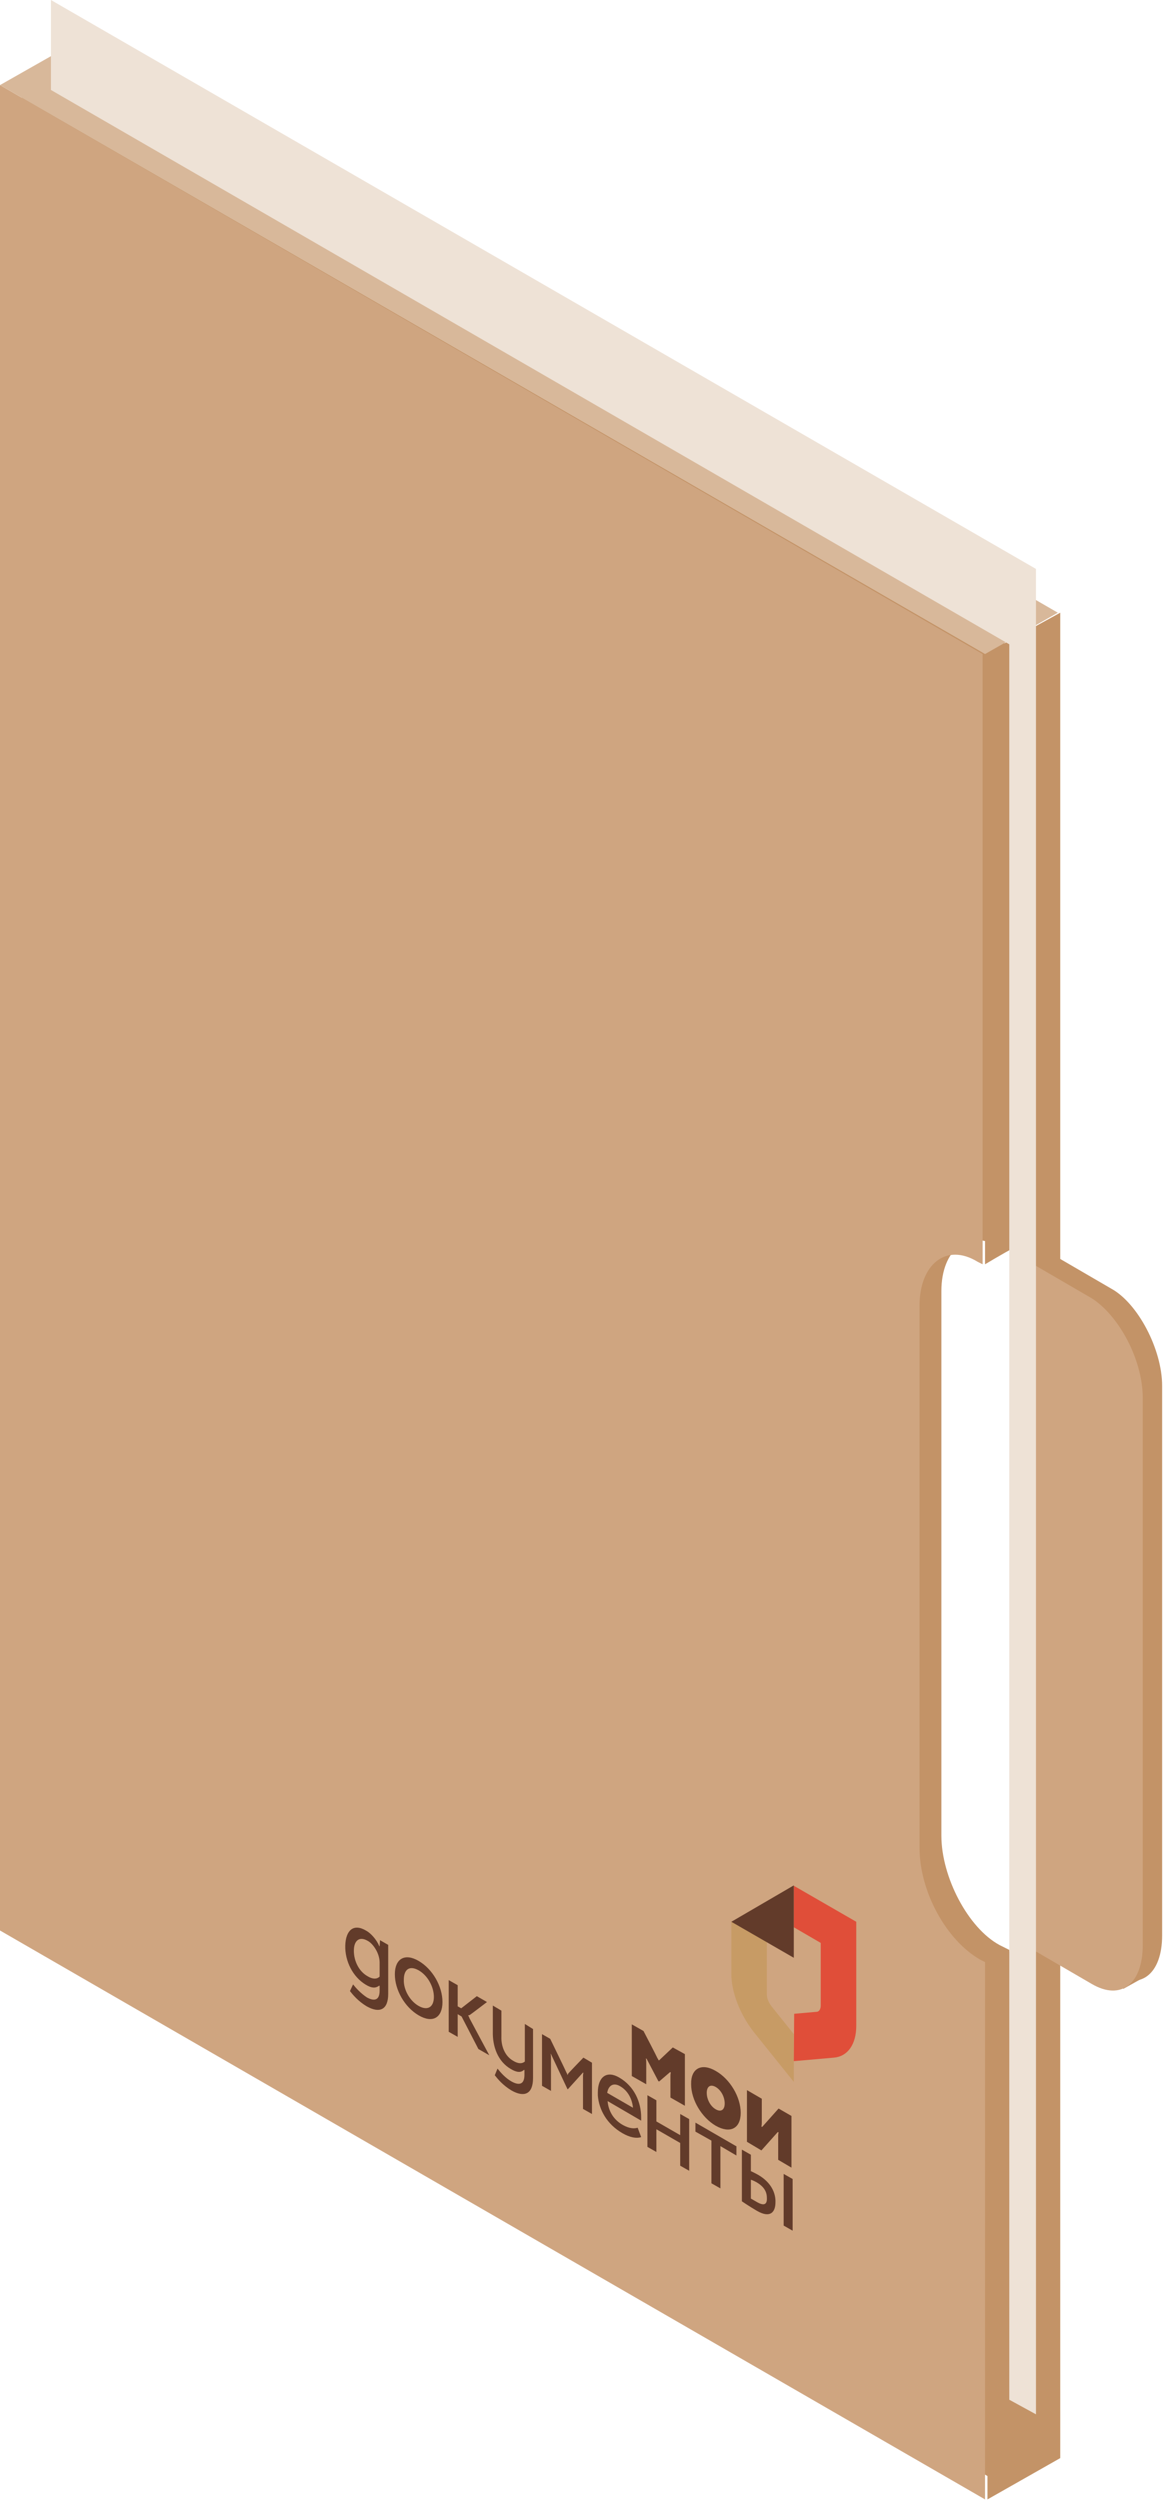 <svg width="169" height="362" viewBox="0 0 169 362" fill="none" xmlns="http://www.w3.org/2000/svg">
<path d="M136.327 265.802V186.942C136.327 180.957 140.192 177.788 144.759 180.605L145.462 180.957V92.943L3.164 10.562V277.772L145.813 360.153L146.165 282.349L144.759 281.645C140.192 279.18 136.327 271.787 136.327 265.802Z" fill="#C39367"/>
<path d="M133.163 267.563V189.054C133.163 183.069 137.028 179.901 141.595 182.717L142.298 183.069V94.703L0 12.322V279.533L142.649 361.914V284.109L141.947 283.757C137.028 280.941 133.163 273.9 133.163 267.563Z" fill="#CFA580"/>
<path d="M142.649 94.704V183.07C144.406 182.013 146.865 180.605 148.271 179.901C150.027 178.845 150.379 185.534 148.271 185.886C146.514 186.238 148.271 281.293 146.514 282.349C145.109 283.406 145.109 283.054 143.352 283.758C143.352 283.758 143 284.462 143 284.11V361.914L153.541 355.929V88.719L142.649 94.704Z" fill="#C39367"/>
<path d="M153.19 88.718L142.649 94.703L0 12.321L10.541 6.336L153.19 88.718Z" fill="#D8B89A"/>
<path d="M162.679 287.982L165.841 286.222L164.085 283.757L160.922 285.518L162.679 287.982Z" fill="#C39367"/>
<path d="M160.918 186.59L150.026 180.253V279.533L160.918 285.87C165.134 288.334 168.296 285.87 168.296 280.237V200.672C168.296 195.392 164.783 188.703 160.918 186.59Z" fill="#C39367"/>
<path d="M158.11 187.998L147.218 181.661V280.941L158.11 287.278C162.326 289.742 165.488 287.278 165.488 281.645V202.433C165.488 196.8 161.975 190.463 158.11 187.998Z" fill="#CFA580"/>
<path d="M150.026 82.381L7.377 0V13.026L146.161 93.295V347.479L150.026 349.592V82.381Z" fill="#EEE2D6"/>
<g clip-path="url(#clip0)">
<path d="M108.171 310.132V302.649L110.319 303.896V307.411C110.319 307.694 110.263 307.921 110.263 307.921L110.376 307.977L112.75 305.313L114.616 306.39V313.873L112.693 312.739V309.225C112.693 308.998 112.75 308.771 112.75 308.771L112.637 308.714L110.263 311.379L108.171 310.132Z" fill="#623B2A"/>
<path d="M103.649 305.426C104.44 305.88 104.949 305.483 104.949 304.576C104.949 303.669 104.44 302.649 103.649 302.195C102.857 301.742 102.348 302.138 102.348 303.046C102.348 303.953 102.857 304.973 103.649 305.426ZM103.649 299.871C105.74 301.061 107.267 303.669 107.267 305.937C107.267 308.204 105.74 308.998 103.649 307.807C101.613 306.617 100.087 304.066 100.087 301.798C100.031 299.474 101.613 298.68 103.649 299.871Z" fill="#623B2A"/>
<path d="M60.628 290.46C61.928 291.197 62.833 290.63 62.833 289.157C62.833 287.683 61.928 286.039 60.628 285.302C59.328 284.565 58.48 285.132 58.48 286.662C58.423 288.079 59.328 289.723 60.628 290.46ZM60.628 283.941C62.663 285.132 64.077 287.626 64.077 289.893C64.077 292.161 62.663 293.011 60.628 291.821C58.593 290.63 57.18 288.136 57.18 285.869C57.18 283.658 58.593 282.751 60.628 283.941Z" fill="#623B2A"/>
<path d="M89.799 302.082C90.986 302.762 91.551 304.009 91.664 305.2L87.933 303.045C88.103 301.968 88.838 301.515 89.799 302.082ZM92.851 307.07C92.851 306.9 92.851 306.787 92.851 306.617C92.851 304.349 91.834 302.082 89.686 300.835C87.876 299.757 86.576 300.721 86.576 302.989C86.576 303.159 86.576 303.329 86.576 303.442C86.746 305.483 87.876 307.581 90.138 308.884C91.212 309.508 92.173 309.678 92.851 309.451L92.343 308.091C91.834 308.261 91.099 308.204 90.194 307.694C88.781 306.9 88.103 305.596 87.99 304.236L92.851 307.07Z" fill="#623B2A"/>
<path d="M98.504 306.107V309.168L95.056 307.184V304.122L93.755 303.385V310.868L95.056 311.605V308.317L98.504 310.302V313.59L99.804 314.327V306.844L98.504 306.107Z" fill="#623B2A"/>
<path d="M106.589 310.755L100.709 307.354V308.658L103.027 309.961V316.141L104.327 316.878V310.755L106.645 312.116V310.755H106.589Z" fill="#623B2A"/>
<path d="M114.785 315.517L113.485 314.78V322.263L114.785 323V315.517Z" fill="#623B2A"/>
<path d="M67.808 291.877V291.821C67.808 291.821 67.921 291.821 68.034 291.764C68.147 291.707 70.521 289.893 70.521 289.893L69.051 289.043L66.79 290.8L66.281 290.517V287.456L64.981 286.719V294.202L66.281 294.939V291.651L66.847 291.991L69.277 296.696L70.86 297.603C70.86 297.603 68.09 292.444 67.977 292.218C67.921 291.991 67.808 291.877 67.808 291.877Z" fill="#623B2A"/>
<path d="M109.528 318.805C109.132 318.578 108.737 318.352 108.737 318.352V315.63C108.737 315.63 109.019 315.687 109.528 315.971C110.602 316.594 111.054 317.331 111.054 318.238C111.111 319.202 110.659 319.485 109.528 318.805ZM109.754 314.893C109.132 314.553 108.737 314.383 108.737 314.383V312.002L107.436 311.265V318.748C107.436 318.748 108.511 319.485 109.585 320.109C111.62 321.299 112.298 320.222 112.298 318.918C112.355 317.615 111.733 316.027 109.754 314.893Z" fill="#623B2A"/>
<path d="M53.222 286.152C51.922 285.415 51.244 283.884 51.244 282.467C51.244 280.993 52.035 280.313 53.279 281.05C54.014 281.447 54.975 282.807 54.975 284.168V286.208C54.579 286.605 53.957 286.605 53.222 286.152ZM55.032 280.936L54.975 281.843L54.919 281.787C54.523 280.823 53.675 279.916 53.053 279.576C51.187 278.442 50.057 279.519 50 281.73C49.944 283.941 51.074 286.265 52.996 287.399C53.844 287.909 54.41 287.909 54.919 287.512L54.975 287.569V288.249C54.975 289.723 54.127 289.78 53.109 289.213C52.261 288.646 51.526 287.852 51.131 287.342L50.679 288.306C51.074 288.816 51.866 289.78 53.109 290.517C54.919 291.537 56.219 291.084 56.219 288.703V281.617L55.032 280.936Z" fill="#623B2A"/>
<path d="M76.005 293.068V298.51C75.609 298.85 75.044 298.85 74.309 298.397C73.121 297.716 72.556 296.299 72.613 294.882V291.141L71.369 290.404V294.145C71.312 296.356 72.104 298.51 73.969 299.587C74.817 300.097 75.439 300.154 75.892 299.701L75.948 299.757V300.438C75.948 301.912 75.1 301.968 74.083 301.401C73.178 300.891 72.5 300.097 72.047 299.531L71.652 300.494C72.047 301.004 72.839 301.968 74.083 302.705C75.892 303.726 77.192 303.272 77.192 300.891V293.805L76.005 293.068Z" fill="#623B2A"/>
<path d="M84.484 297.943C84.484 297.943 82.336 300.154 82.279 300.268C82.223 300.324 82.223 300.438 82.223 300.438H82.166C82.166 300.438 82.166 300.324 82.053 300.154C81.997 299.984 79.679 295.222 79.679 295.222L78.492 294.542V302.025L79.792 302.762V297.943C79.792 297.603 79.736 297.376 79.736 297.376L79.792 297.433L82.166 302.478L82.223 302.535L84.428 300.098L84.484 300.154C84.484 300.154 84.428 300.324 84.428 300.608V305.37L85.728 306.107V298.68L84.484 297.943Z" fill="#623B2A"/>
<path d="M97.43 296.469C97.43 296.469 95.621 298.17 95.564 298.227C95.508 298.283 95.451 298.34 95.451 298.34L95.338 298.283C95.338 298.283 95.338 298.17 95.225 298.057C95.112 297.773 93.19 294.088 93.19 294.088L91.494 293.125V300.608L93.586 301.798V298.624C93.586 298.283 93.529 298.057 93.529 298.057L93.642 298.113L95.338 301.345L95.451 301.401L97.034 300.041L97.147 300.098C97.147 300.098 97.091 300.268 97.091 300.608V303.726L99.182 304.916V297.433L97.43 296.469Z" fill="#623B2A"/>
<path d="M111.054 288.816V281.22L105.91 278.215V285.812C105.91 288.476 107.153 291.651 109.132 294.202L114.955 301.458V294.542L111.732 290.517C111.337 290.007 111.054 289.383 111.054 288.816Z" fill="#C79B65"/>
<path d="M114.955 298.453L120.777 297.943C122.756 297.773 124 296.016 124 293.351V278.272L114.955 273.057V279.066L118.855 281.333V290.404C118.855 290.914 118.629 291.311 118.234 291.311L115.011 291.594L114.955 298.453Z" fill="#E04E39"/>
<path d="M114.955 273L105.91 278.272L114.955 283.488V273Z" fill="#623B2A"/>
</g>
<defs>
<clipPath id="clip0">
<rect width="74" height="50" fill="white" transform="translate(50 273)"/>
</clipPath>
</defs>
</svg>
